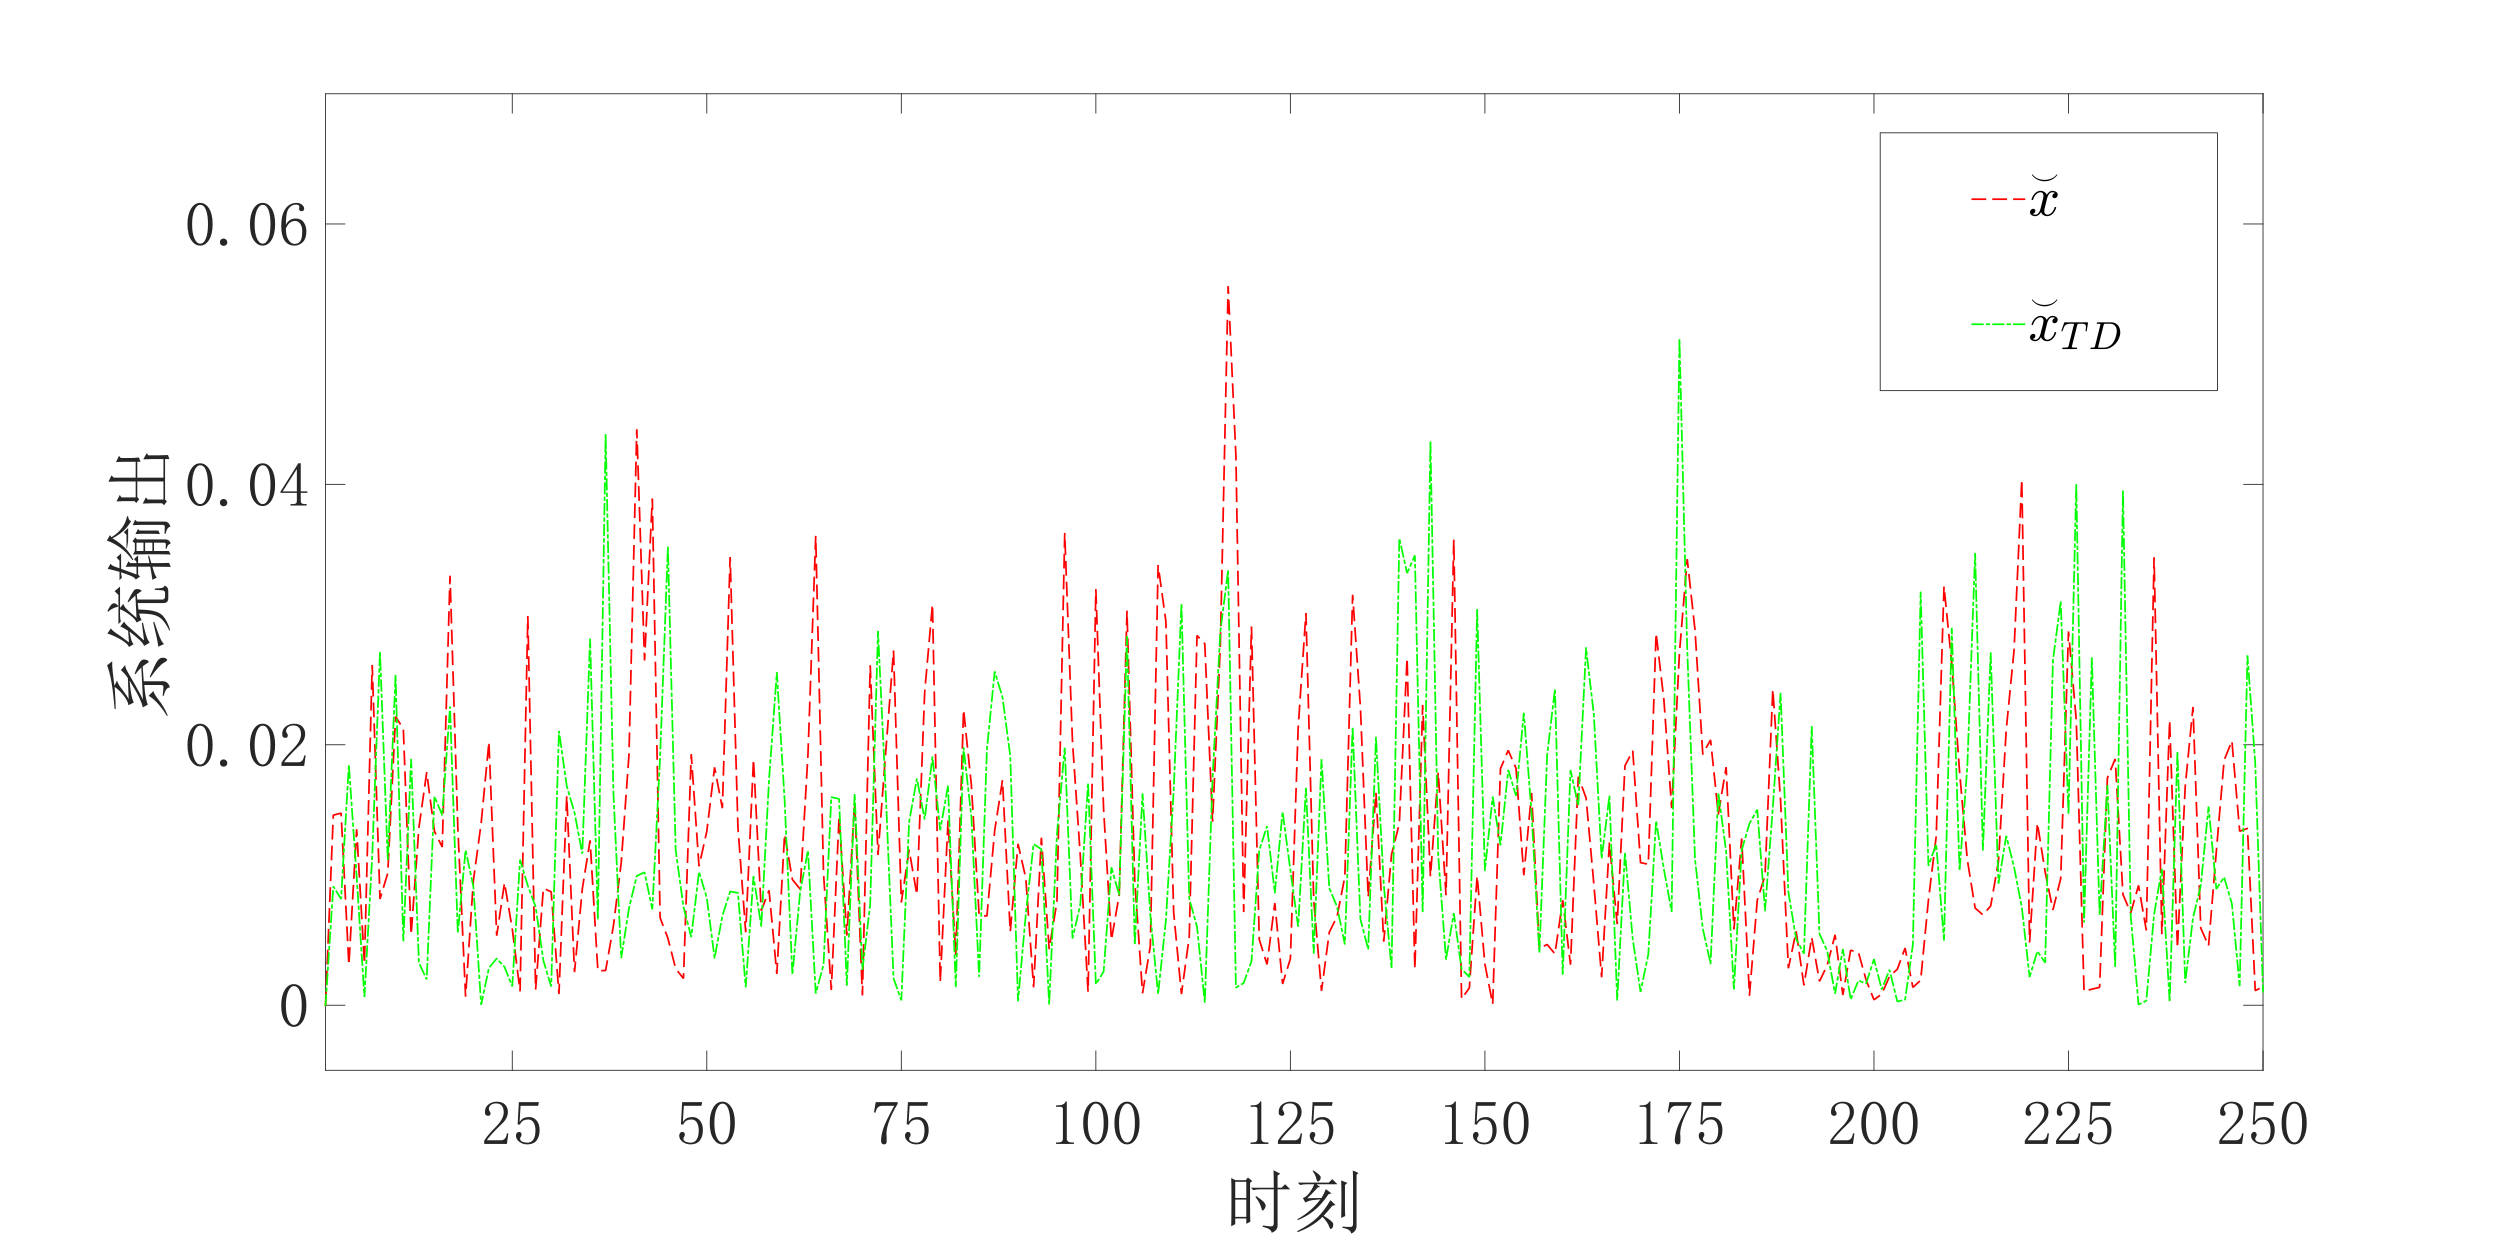 <?xml version="1.0"?>
<!DOCTYPE svg PUBLIC '-//W3C//DTD SVG 1.0//EN'
          'http://www.w3.org/TR/2001/REC-SVG-20010904/DTD/svg10.dtd'>
<svg xmlns:xlink="http://www.w3.org/1999/xlink" style="fill-opacity:1; color-rendering:auto; color-interpolation:auto; text-rendering:auto; stroke:black; stroke-linecap:square; stroke-miterlimit:10; shape-rendering:auto; stroke-opacity:1; fill:black; stroke-dasharray:none; font-weight:normal; stroke-width:1; font-family:'Dialog'; font-style:normal; stroke-linejoin:miter; font-size:12px; stroke-dashoffset:0; image-rendering:auto;" width="1920" height="954" xmlns="http://www.w3.org/2000/svg"
><rect width="100%" height="100%" fill="#333333" stroke="none"/><!--Generated by the Batik Graphics2D SVG Generator--><defs id="genericDefs"
  /><g
  ><defs id="defs1"
    ><clipPath clipPathUnits="userSpaceOnUse" id="clipPath1"
      ><path d="M0 0 L1920 0 L1920 954 L0 954 L0 0 Z"
      /></clipPath
    ></defs
    ><g style="fill:white; stroke:white;"
    ><rect x="0" y="0" width="1920" style="clip-path:url(#clipPath1); stroke:none;" height="954"
    /></g
    ><g style="fill:white; text-rendering:optimizeSpeed; color-rendering:optimizeSpeed; image-rendering:optimizeSpeed; shape-rendering:crispEdges; stroke:white; color-interpolation:sRGB;"
    ><rect x="0" width="1920" height="954" y="0" style="stroke:none;"
      /><path style="stroke:none;" d="M250 822 L1738 822 L1738 72 L250 72 Z"
    /></g
    ><g style="fill:rgb(38,38,38); text-rendering:geometricPrecision; image-rendering:optimizeQuality; color-rendering:optimizeQuality; stroke-linejoin:round; stroke:rgb(38,38,38); color-interpolation:linearRGB; stroke-width:0.667;"
    ><line y2="822" style="fill:none;" x1="250" x2="1738" y1="822"
      /><line y2="72" style="fill:none;" x1="250" x2="1738" y1="72"
      /><line y2="807.12" style="fill:none;" x1="393.422" x2="393.422" y1="822"
      /><line y2="807.12" style="fill:none;" x1="542.819" x2="542.819" y1="822"
      /><line y2="807.12" style="fill:none;" x1="692.217" x2="692.217" y1="822"
      /><line y2="807.12" style="fill:none;" x1="841.614" x2="841.614" y1="822"
      /><line y2="807.12" style="fill:none;" x1="991.012" x2="991.012" y1="822"
      /><line y2="807.12" style="fill:none;" x1="1140.41" x2="1140.41" y1="822"
      /><line y2="807.12" style="fill:none;" x1="1289.807" x2="1289.807" y1="822"
      /><line y2="807.12" style="fill:none;" x1="1439.205" x2="1439.205" y1="822"
      /><line y2="807.12" style="fill:none;" x1="1588.602" x2="1588.602" y1="822"
      /><line y2="807.12" style="fill:none;" x1="1738" x2="1738" y1="822"
      /><line y2="86.88" style="fill:none;" x1="393.422" x2="393.422" y1="72"
      /><line y2="86.88" style="fill:none;" x1="542.819" x2="542.819" y1="72"
      /><line y2="86.88" style="fill:none;" x1="692.217" x2="692.217" y1="72"
      /><line y2="86.88" style="fill:none;" x1="841.614" x2="841.614" y1="72"
      /><line y2="86.88" style="fill:none;" x1="991.012" x2="991.012" y1="72"
      /><line y2="86.88" style="fill:none;" x1="1140.41" x2="1140.41" y1="72"
      /><line y2="86.88" style="fill:none;" x1="1289.807" x2="1289.807" y1="72"
      /><line y2="86.88" style="fill:none;" x1="1439.205" x2="1439.205" y1="72"
      /><line y2="86.88" style="fill:none;" x1="1588.602" x2="1588.602" y1="72"
      /><line y2="86.88" style="fill:none;" x1="1738" x2="1738" y1="72"
    /></g
    ><g transform="translate(393.422,834.267)" style="font-size:48px; fill:rgb(38,38,38); text-rendering:geometricPrecision; image-rendering:optimizeQuality; color-rendering:optimizeQuality; font-family:'宋体'; stroke:rgb(38,38,38); color-interpolation:linearRGB;"
    ><path style="stroke:none;" d="M-6.562 20.062 Q-6.562 16.688 -8.062 14.906 Q-9.562 13.125 -12.562 13.125 Q-14.812 13.125 -16.406 14.344 Q-18 15.562 -18 17.438 Q-18 18.562 -17.25 19.312 Q-16.688 20.062 -16.688 20.812 Q-16.688 21.75 -17.156 22.219 Q-17.625 22.688 -18.562 22.688 Q-19.688 22.688 -20.344 22.031 Q-21 21.375 -21 19.875 Q-21 15.938 -18.188 13.875 Q-15.375 11.812 -12.188 11.812 Q-7.688 11.812 -5.531 14.062 Q-3.375 16.312 -3.375 19.688 Q-3.375 21.938 -4.406 24.188 Q-5.438 26.438 -7.688 28.5 Q-13.125 33.75 -16.031 37.031 Q-18.938 40.312 -19.5 41.438 L-8.438 41.438 Q-6.75 41.438 -5.625 40.125 Q-4.5 38.812 -4.125 36.188 L-3 36.188 L-4.125 44.25 L-21.562 44.25 L-21.562 41.812 Q-20.625 40.125 -18.469 37.5 Q-16.312 34.875 -12.75 31.312 Q-9.562 28.125 -8.062 25.312 Q-6.562 22.5 -6.562 20.062 ZM12.938 23.625 Q16.5 23.625 18.75 26.344 Q21 29.062 21 33.562 Q21 38.625 18.656 41.625 Q16.312 44.625 11.438 44.625 Q8.062 44.625 5.438 42.656 Q2.812 40.688 2.812 37.875 Q2.812 36.75 3.469 35.906 Q4.125 35.062 5.25 35.062 Q6.375 35.062 6.75 35.812 Q7.125 36.562 7.125 37.125 Q7.125 38.25 6.562 38.812 Q6 39.562 6 40.312 Q6 41.812 7.781 42.562 Q9.562 43.312 11.625 43.312 Q14.625 43.312 16.219 40.875 Q17.812 38.438 17.812 33.938 Q17.812 30.188 16.406 27.844 Q15 25.5 12.188 25.5 Q10.125 25.5 8.625 26.25 Q7.125 27 5.812 29.438 L4.125 29.25 L5.062 12.188 L20.438 12.188 L19.875 15 L6.375 15 L5.625 27.375 Q7.5 24.75 9.281 24.188 Q11.062 23.625 12.938 23.625 Z"
    /></g
    ><g transform="translate(542.819,834.267)" style="font-size:48px; fill:rgb(38,38,38); text-rendering:geometricPrecision; image-rendering:optimizeQuality; color-rendering:optimizeQuality; font-family:'宋体'; stroke:rgb(38,38,38); color-interpolation:linearRGB;"
    ><path style="stroke:none;" d="M-11.062 23.625 Q-7.5 23.625 -5.25 26.344 Q-3 29.062 -3 33.562 Q-3 38.625 -5.344 41.625 Q-7.688 44.625 -12.562 44.625 Q-15.938 44.625 -18.562 42.656 Q-21.188 40.688 -21.188 37.875 Q-21.188 36.75 -20.531 35.906 Q-19.875 35.062 -18.75 35.062 Q-17.625 35.062 -17.25 35.812 Q-16.875 36.562 -16.875 37.125 Q-16.875 38.25 -17.438 38.812 Q-18 39.562 -18 40.312 Q-18 41.812 -16.219 42.562 Q-14.438 43.312 -12.375 43.312 Q-9.375 43.312 -7.781 40.875 Q-6.188 38.438 -6.188 33.938 Q-6.188 30.188 -7.594 27.844 Q-9 25.5 -11.812 25.5 Q-13.875 25.5 -15.375 26.25 Q-16.875 27 -18.188 29.438 L-19.875 29.25 L-18.938 12.188 L-3.562 12.188 L-4.125 15 L-17.625 15 L-18.375 27.375 Q-16.5 24.75 -14.719 24.188 Q-12.938 23.625 -11.062 23.625 ZM12 13.312 Q9.375 13.312 7.594 17.344 Q5.812 21.375 5.812 28.125 Q5.812 35.25 7.594 39.188 Q9.375 43.125 12 43.125 Q14.812 43.125 16.406 39.188 Q18 35.25 18 28.125 Q18 21.375 16.5 17.344 Q15 13.312 12 13.312 ZM12 44.625 Q7.875 44.625 5.062 40.312 Q2.25 36 2.25 28.125 Q2.25 20.812 4.969 16.312 Q7.688 11.812 12 11.812 Q16.125 11.812 18.844 16.125 Q21.562 20.438 21.562 28.125 Q21.562 35.812 18.844 40.219 Q16.125 44.625 12 44.625 Z"
    /></g
    ><g transform="translate(692.217,834.267)" style="font-size:48px; fill:rgb(38,38,38); text-rendering:geometricPrecision; image-rendering:optimizeQuality; color-rendering:optimizeQuality; font-family:'宋体'; stroke:rgb(38,38,38); color-interpolation:linearRGB;"
    ><path style="stroke:none;" d="M-2.812 13.5 Q-6.75 19.875 -9.094 25.969 Q-11.438 32.062 -11.438 36.562 Q-11.438 37.312 -11.25 38.625 Q-11.25 40.125 -11.25 42 Q-11.25 43.5 -11.719 44.062 Q-12.188 44.625 -13.312 44.625 Q-14.25 44.625 -14.906 43.969 Q-15.562 43.312 -15.562 41.625 Q-15.562 38.062 -13.969 32.812 Q-12.375 27.562 -5.438 15 L-14.812 15 Q-16.875 15 -18.094 16.312 Q-19.312 17.625 -19.875 20.25 L-21 20.062 L-19.688 12.188 L-2.812 12.188 L-2.812 13.5 ZM12.938 23.625 Q16.5 23.625 18.75 26.344 Q21 29.062 21 33.562 Q21 38.625 18.656 41.625 Q16.312 44.625 11.438 44.625 Q8.062 44.625 5.438 42.656 Q2.812 40.688 2.812 37.875 Q2.812 36.75 3.469 35.906 Q4.125 35.062 5.25 35.062 Q6.375 35.062 6.75 35.812 Q7.125 36.562 7.125 37.125 Q7.125 38.25 6.562 38.812 Q6 39.562 6 40.312 Q6 41.812 7.781 42.562 Q9.562 43.312 11.625 43.312 Q14.625 43.312 16.219 40.875 Q17.812 38.438 17.812 33.938 Q17.812 30.188 16.406 27.844 Q15 25.5 12.188 25.5 Q10.125 25.5 8.625 26.25 Q7.125 27 5.812 29.438 L4.125 29.25 L5.062 12.188 L20.438 12.188 L19.875 15 L6.375 15 L5.625 27.375 Q7.5 24.75 9.281 24.188 Q11.062 23.625 12.938 23.625 Z"
    /></g
    ><g transform="translate(841.614,834.267)" style="font-size:48px; fill:rgb(38,38,38); text-rendering:geometricPrecision; image-rendering:optimizeQuality; color-rendering:optimizeQuality; font-family:'宋体'; stroke:rgb(38,38,38); color-interpolation:linearRGB;"
    ><path style="stroke:none;" d="M-22.312 11.625 L-22.312 40.125 Q-22.312 41.625 -21.375 42.375 Q-20.438 43.125 -18.75 43.125 L-16.875 43.125 L-16.875 44.25 L-30.562 44.25 L-30.562 43.125 L-28.875 43.125 Q-27 43.125 -26.156 42.375 Q-25.312 41.625 -25.312 40.125 L-25.312 17.438 Q-25.312 16.688 -25.781 16.219 Q-26.25 15.75 -27.188 15.75 L-30.562 15.75 L-30.562 14.625 L-28.875 14.625 Q-26.625 14.625 -25.219 13.875 Q-23.812 13.125 -23.062 11.625 L-22.312 11.625 ZM0 13.312 Q-2.625 13.312 -4.406 17.344 Q-6.188 21.375 -6.188 28.125 Q-6.188 35.25 -4.406 39.188 Q-2.625 43.125 0 43.125 Q2.812 43.125 4.406 39.188 Q6 35.25 6 28.125 Q6 21.375 4.5 17.344 Q3 13.312 0 13.312 ZM0 44.625 Q-4.125 44.625 -6.938 40.312 Q-9.75 36 -9.75 28.125 Q-9.75 20.812 -7.031 16.312 Q-4.312 11.812 0 11.812 Q4.125 11.812 6.844 16.125 Q9.562 20.438 9.562 28.125 Q9.562 35.812 6.844 40.219 Q4.125 44.625 0 44.625 ZM24 13.312 Q21.375 13.312 19.594 17.344 Q17.812 21.375 17.812 28.125 Q17.812 35.25 19.594 39.188 Q21.375 43.125 24 43.125 Q26.812 43.125 28.406 39.188 Q30 35.25 30 28.125 Q30 21.375 28.5 17.344 Q27 13.312 24 13.312 ZM24 44.625 Q19.875 44.625 17.062 40.312 Q14.25 36 14.25 28.125 Q14.25 20.812 16.969 16.312 Q19.688 11.812 24 11.812 Q28.125 11.812 30.844 16.125 Q33.562 20.438 33.562 28.125 Q33.562 35.812 30.844 40.219 Q28.125 44.625 24 44.625 Z"
    /></g
    ><g transform="translate(991.012,834.267)" style="font-size:48px; fill:rgb(38,38,38); text-rendering:geometricPrecision; image-rendering:optimizeQuality; color-rendering:optimizeQuality; font-family:'宋体'; stroke:rgb(38,38,38); color-interpolation:linearRGB;"
    ><path style="stroke:none;" d="M-22.312 11.625 L-22.312 40.125 Q-22.312 41.625 -21.375 42.375 Q-20.438 43.125 -18.75 43.125 L-16.875 43.125 L-16.875 44.25 L-30.562 44.25 L-30.562 43.125 L-28.875 43.125 Q-27 43.125 -26.156 42.375 Q-25.312 41.625 -25.312 40.125 L-25.312 17.438 Q-25.312 16.688 -25.781 16.219 Q-26.25 15.75 -27.188 15.75 L-30.562 15.75 L-30.562 14.625 L-28.875 14.625 Q-26.625 14.625 -25.219 13.875 Q-23.812 13.125 -23.062 11.625 L-22.312 11.625 ZM5.438 20.062 Q5.438 16.688 3.938 14.906 Q2.438 13.125 -0.562 13.125 Q-2.812 13.125 -4.406 14.344 Q-6 15.562 -6 17.438 Q-6 18.562 -5.25 19.312 Q-4.688 20.062 -4.688 20.812 Q-4.688 21.75 -5.156 22.219 Q-5.625 22.688 -6.562 22.688 Q-7.688 22.688 -8.344 22.031 Q-9 21.375 -9 19.875 Q-9 15.938 -6.188 13.875 Q-3.375 11.812 -0.188 11.812 Q4.312 11.812 6.469 14.062 Q8.625 16.312 8.625 19.688 Q8.625 21.938 7.594 24.188 Q6.562 26.438 4.312 28.5 Q-1.125 33.75 -4.031 37.031 Q-6.938 40.312 -7.5 41.438 L3.562 41.438 Q5.25 41.438 6.375 40.125 Q7.5 38.812 7.875 36.188 L9 36.188 L7.875 44.25 L-9.562 44.25 L-9.562 41.812 Q-8.625 40.125 -6.469 37.5 Q-4.312 34.875 -0.75 31.312 Q2.438 28.125 3.938 25.312 Q5.438 22.5 5.438 20.062 ZM24.938 23.625 Q28.5 23.625 30.75 26.344 Q33 29.062 33 33.562 Q33 38.625 30.656 41.625 Q28.312 44.625 23.438 44.625 Q20.062 44.625 17.438 42.656 Q14.812 40.688 14.812 37.875 Q14.812 36.75 15.469 35.906 Q16.125 35.062 17.25 35.062 Q18.375 35.062 18.75 35.812 Q19.125 36.562 19.125 37.125 Q19.125 38.25 18.562 38.812 Q18 39.562 18 40.312 Q18 41.812 19.781 42.562 Q21.562 43.312 23.625 43.312 Q26.625 43.312 28.219 40.875 Q29.812 38.438 29.812 33.938 Q29.812 30.188 28.406 27.844 Q27 25.5 24.188 25.5 Q22.125 25.5 20.625 26.25 Q19.125 27 17.812 29.438 L16.125 29.25 L17.062 12.188 L32.438 12.188 L31.875 15 L18.375 15 L17.625 27.375 Q19.5 24.75 21.281 24.188 Q23.062 23.625 24.938 23.625 Z"
    /></g
    ><g transform="translate(1140.41,834.267)" style="font-size:48px; fill:rgb(38,38,38); text-rendering:geometricPrecision; image-rendering:optimizeQuality; color-rendering:optimizeQuality; font-family:'宋体'; stroke:rgb(38,38,38); color-interpolation:linearRGB;"
    ><path style="stroke:none;" d="M-22.312 11.625 L-22.312 40.125 Q-22.312 41.625 -21.375 42.375 Q-20.438 43.125 -18.75 43.125 L-16.875 43.125 L-16.875 44.25 L-30.562 44.25 L-30.562 43.125 L-28.875 43.125 Q-27 43.125 -26.156 42.375 Q-25.312 41.625 -25.312 40.125 L-25.312 17.438 Q-25.312 16.688 -25.781 16.219 Q-26.25 15.75 -27.188 15.75 L-30.562 15.75 L-30.562 14.625 L-28.875 14.625 Q-26.625 14.625 -25.219 13.875 Q-23.812 13.125 -23.062 11.625 L-22.312 11.625 ZM0.938 23.625 Q4.5 23.625 6.75 26.344 Q9 29.062 9 33.562 Q9 38.625 6.656 41.625 Q4.312 44.625 -0.562 44.625 Q-3.938 44.625 -6.562 42.656 Q-9.188 40.688 -9.188 37.875 Q-9.188 36.75 -8.531 35.906 Q-7.875 35.062 -6.75 35.062 Q-5.625 35.062 -5.25 35.812 Q-4.875 36.562 -4.875 37.125 Q-4.875 38.25 -5.438 38.812 Q-6 39.562 -6 40.312 Q-6 41.812 -4.219 42.562 Q-2.438 43.312 -0.375 43.312 Q2.625 43.312 4.219 40.875 Q5.812 38.438 5.812 33.938 Q5.812 30.188 4.406 27.844 Q3 25.5 0.188 25.5 Q-1.875 25.5 -3.375 26.25 Q-4.875 27 -6.188 29.438 L-7.875 29.25 L-6.938 12.188 L8.438 12.188 L7.875 15 L-5.625 15 L-6.375 27.375 Q-4.5 24.75 -2.719 24.188 Q-0.938 23.625 0.938 23.625 ZM24 13.312 Q21.375 13.312 19.594 17.344 Q17.812 21.375 17.812 28.125 Q17.812 35.25 19.594 39.188 Q21.375 43.125 24 43.125 Q26.812 43.125 28.406 39.188 Q30 35.25 30 28.125 Q30 21.375 28.5 17.344 Q27 13.312 24 13.312 ZM24 44.625 Q19.875 44.625 17.062 40.312 Q14.25 36 14.25 28.125 Q14.25 20.812 16.969 16.312 Q19.688 11.812 24 11.812 Q28.125 11.812 30.844 16.125 Q33.562 20.438 33.562 28.125 Q33.562 35.812 30.844 40.219 Q28.125 44.625 24 44.625 Z"
    /></g
    ><g transform="translate(1289.807,834.267)" style="font-size:48px; fill:rgb(38,38,38); text-rendering:geometricPrecision; image-rendering:optimizeQuality; color-rendering:optimizeQuality; font-family:'宋体'; stroke:rgb(38,38,38); color-interpolation:linearRGB;"
    ><path style="stroke:none;" d="M-22.312 11.625 L-22.312 40.125 Q-22.312 41.625 -21.375 42.375 Q-20.438 43.125 -18.75 43.125 L-16.875 43.125 L-16.875 44.25 L-30.562 44.25 L-30.562 43.125 L-28.875 43.125 Q-27 43.125 -26.156 42.375 Q-25.312 41.625 -25.312 40.125 L-25.312 17.438 Q-25.312 16.688 -25.781 16.219 Q-26.25 15.75 -27.188 15.75 L-30.562 15.75 L-30.562 14.625 L-28.875 14.625 Q-26.625 14.625 -25.219 13.875 Q-23.812 13.125 -23.062 11.625 L-22.312 11.625 ZM9.188 13.5 Q5.25 19.875 2.906 25.969 Q0.562 32.062 0.562 36.562 Q0.562 37.312 0.75 38.625 Q0.75 40.125 0.75 42 Q0.75 43.5 0.281 44.062 Q-0.188 44.625 -1.312 44.625 Q-2.25 44.625 -2.906 43.969 Q-3.562 43.312 -3.562 41.625 Q-3.562 38.062 -1.969 32.812 Q-0.375 27.562 6.562 15 L-2.812 15 Q-4.875 15 -6.094 16.312 Q-7.312 17.625 -7.875 20.25 L-9 20.062 L-7.688 12.188 L9.188 12.188 L9.188 13.5 ZM24.938 23.625 Q28.5 23.625 30.75 26.344 Q33 29.062 33 33.562 Q33 38.625 30.656 41.625 Q28.312 44.625 23.438 44.625 Q20.062 44.625 17.438 42.656 Q14.812 40.688 14.812 37.875 Q14.812 36.75 15.469 35.906 Q16.125 35.062 17.25 35.062 Q18.375 35.062 18.75 35.812 Q19.125 36.562 19.125 37.125 Q19.125 38.25 18.562 38.812 Q18 39.562 18 40.312 Q18 41.812 19.781 42.562 Q21.562 43.312 23.625 43.312 Q26.625 43.312 28.219 40.875 Q29.812 38.438 29.812 33.938 Q29.812 30.188 28.406 27.844 Q27 25.5 24.188 25.5 Q22.125 25.5 20.625 26.25 Q19.125 27 17.812 29.438 L16.125 29.25 L17.062 12.188 L32.438 12.188 L31.875 15 L18.375 15 L17.625 27.375 Q19.5 24.75 21.281 24.188 Q23.062 23.625 24.938 23.625 Z"
    /></g
    ><g transform="translate(1439.205,834.267)" style="font-size:48px; fill:rgb(38,38,38); text-rendering:geometricPrecision; image-rendering:optimizeQuality; color-rendering:optimizeQuality; font-family:'宋体'; stroke:rgb(38,38,38); color-interpolation:linearRGB;"
    ><path style="stroke:none;" d="M-18.562 20.062 Q-18.562 16.688 -20.062 14.906 Q-21.562 13.125 -24.562 13.125 Q-26.812 13.125 -28.406 14.344 Q-30 15.562 -30 17.438 Q-30 18.562 -29.25 19.312 Q-28.688 20.062 -28.688 20.812 Q-28.688 21.75 -29.156 22.219 Q-29.625 22.688 -30.562 22.688 Q-31.688 22.688 -32.344 22.031 Q-33 21.375 -33 19.875 Q-33 15.938 -30.188 13.875 Q-27.375 11.812 -24.188 11.812 Q-19.688 11.812 -17.531 14.062 Q-15.375 16.312 -15.375 19.688 Q-15.375 21.938 -16.406 24.188 Q-17.438 26.438 -19.688 28.5 Q-25.125 33.75 -28.031 37.031 Q-30.938 40.312 -31.5 41.438 L-20.438 41.438 Q-18.75 41.438 -17.625 40.125 Q-16.5 38.812 -16.125 36.188 L-15 36.188 L-16.125 44.25 L-33.562 44.25 L-33.562 41.812 Q-32.625 40.125 -30.469 37.5 Q-28.312 34.875 -24.75 31.312 Q-21.562 28.125 -20.062 25.312 Q-18.562 22.5 -18.562 20.062 ZM0 13.312 Q-2.625 13.312 -4.406 17.344 Q-6.188 21.375 -6.188 28.125 Q-6.188 35.25 -4.406 39.188 Q-2.625 43.125 0 43.125 Q2.812 43.125 4.406 39.188 Q6 35.25 6 28.125 Q6 21.375 4.5 17.344 Q3 13.312 0 13.312 ZM0 44.625 Q-4.125 44.625 -6.938 40.312 Q-9.75 36 -9.75 28.125 Q-9.75 20.812 -7.031 16.312 Q-4.312 11.812 0 11.812 Q4.125 11.812 6.844 16.125 Q9.562 20.438 9.562 28.125 Q9.562 35.812 6.844 40.219 Q4.125 44.625 0 44.625 ZM24 13.312 Q21.375 13.312 19.594 17.344 Q17.812 21.375 17.812 28.125 Q17.812 35.25 19.594 39.188 Q21.375 43.125 24 43.125 Q26.812 43.125 28.406 39.188 Q30 35.25 30 28.125 Q30 21.375 28.5 17.344 Q27 13.312 24 13.312 ZM24 44.625 Q19.875 44.625 17.062 40.312 Q14.25 36 14.25 28.125 Q14.25 20.812 16.969 16.312 Q19.688 11.812 24 11.812 Q28.125 11.812 30.844 16.125 Q33.562 20.438 33.562 28.125 Q33.562 35.812 30.844 40.219 Q28.125 44.625 24 44.625 Z"
    /></g
    ><g transform="translate(1588.602,834.267)" style="font-size:48px; fill:rgb(38,38,38); text-rendering:geometricPrecision; image-rendering:optimizeQuality; color-rendering:optimizeQuality; font-family:'宋体'; stroke:rgb(38,38,38); color-interpolation:linearRGB;"
    ><path style="stroke:none;" d="M-18.562 20.062 Q-18.562 16.688 -20.062 14.906 Q-21.562 13.125 -24.562 13.125 Q-26.812 13.125 -28.406 14.344 Q-30 15.562 -30 17.438 Q-30 18.562 -29.25 19.312 Q-28.688 20.062 -28.688 20.812 Q-28.688 21.75 -29.156 22.219 Q-29.625 22.688 -30.562 22.688 Q-31.688 22.688 -32.344 22.031 Q-33 21.375 -33 19.875 Q-33 15.938 -30.188 13.875 Q-27.375 11.812 -24.188 11.812 Q-19.688 11.812 -17.531 14.062 Q-15.375 16.312 -15.375 19.688 Q-15.375 21.938 -16.406 24.188 Q-17.438 26.438 -19.688 28.5 Q-25.125 33.75 -28.031 37.031 Q-30.938 40.312 -31.5 41.438 L-20.438 41.438 Q-18.75 41.438 -17.625 40.125 Q-16.5 38.812 -16.125 36.188 L-15 36.188 L-16.125 44.25 L-33.562 44.25 L-33.562 41.812 Q-32.625 40.125 -30.469 37.5 Q-28.312 34.875 -24.75 31.312 Q-21.562 28.125 -20.062 25.312 Q-18.562 22.5 -18.562 20.062 ZM5.438 20.062 Q5.438 16.688 3.938 14.906 Q2.438 13.125 -0.562 13.125 Q-2.812 13.125 -4.406 14.344 Q-6 15.562 -6 17.438 Q-6 18.562 -5.25 19.312 Q-4.688 20.062 -4.688 20.812 Q-4.688 21.75 -5.156 22.219 Q-5.625 22.688 -6.562 22.688 Q-7.688 22.688 -8.344 22.031 Q-9 21.375 -9 19.875 Q-9 15.938 -6.188 13.875 Q-3.375 11.812 -0.188 11.812 Q4.312 11.812 6.469 14.062 Q8.625 16.312 8.625 19.688 Q8.625 21.938 7.594 24.188 Q6.562 26.438 4.312 28.5 Q-1.125 33.75 -4.031 37.031 Q-6.938 40.312 -7.5 41.438 L3.562 41.438 Q5.25 41.438 6.375 40.125 Q7.5 38.812 7.875 36.188 L9 36.188 L7.875 44.25 L-9.562 44.25 L-9.562 41.812 Q-8.625 40.125 -6.469 37.5 Q-4.312 34.875 -0.75 31.312 Q2.438 28.125 3.938 25.312 Q5.438 22.5 5.438 20.062 ZM24.938 23.625 Q28.5 23.625 30.75 26.344 Q33 29.062 33 33.562 Q33 38.625 30.656 41.625 Q28.312 44.625 23.438 44.625 Q20.062 44.625 17.438 42.656 Q14.812 40.688 14.812 37.875 Q14.812 36.75 15.469 35.906 Q16.125 35.062 17.25 35.062 Q18.375 35.062 18.75 35.812 Q19.125 36.562 19.125 37.125 Q19.125 38.25 18.562 38.812 Q18 39.562 18 40.312 Q18 41.812 19.781 42.562 Q21.562 43.312 23.625 43.312 Q26.625 43.312 28.219 40.875 Q29.812 38.438 29.812 33.938 Q29.812 30.188 28.406 27.844 Q27 25.5 24.188 25.5 Q22.125 25.5 20.625 26.25 Q19.125 27 17.812 29.438 L16.125 29.25 L17.062 12.188 L32.438 12.188 L31.875 15 L18.375 15 L17.625 27.375 Q19.5 24.75 21.281 24.188 Q23.062 23.625 24.938 23.625 Z"
    /></g
    ><g transform="translate(1738,834.267)" style="font-size:48px; fill:rgb(38,38,38); text-rendering:geometricPrecision; image-rendering:optimizeQuality; color-rendering:optimizeQuality; font-family:'宋体'; stroke:rgb(38,38,38); color-interpolation:linearRGB;"
    ><path style="stroke:none;" d="M-18.562 20.062 Q-18.562 16.688 -20.062 14.906 Q-21.562 13.125 -24.562 13.125 Q-26.812 13.125 -28.406 14.344 Q-30 15.562 -30 17.438 Q-30 18.562 -29.25 19.312 Q-28.688 20.062 -28.688 20.812 Q-28.688 21.75 -29.156 22.219 Q-29.625 22.688 -30.562 22.688 Q-31.688 22.688 -32.344 22.031 Q-33 21.375 -33 19.875 Q-33 15.938 -30.188 13.875 Q-27.375 11.812 -24.188 11.812 Q-19.688 11.812 -17.531 14.062 Q-15.375 16.312 -15.375 19.688 Q-15.375 21.938 -16.406 24.188 Q-17.438 26.438 -19.688 28.5 Q-25.125 33.75 -28.031 37.031 Q-30.938 40.312 -31.5 41.438 L-20.438 41.438 Q-18.75 41.438 -17.625 40.125 Q-16.5 38.812 -16.125 36.188 L-15 36.188 L-16.125 44.25 L-33.562 44.25 L-33.562 41.812 Q-32.625 40.125 -30.469 37.5 Q-28.312 34.875 -24.75 31.312 Q-21.562 28.125 -20.062 25.312 Q-18.562 22.5 -18.562 20.062 ZM0.938 23.625 Q4.5 23.625 6.75 26.344 Q9 29.062 9 33.562 Q9 38.625 6.656 41.625 Q4.312 44.625 -0.562 44.625 Q-3.938 44.625 -6.562 42.656 Q-9.188 40.688 -9.188 37.875 Q-9.188 36.75 -8.531 35.906 Q-7.875 35.062 -6.75 35.062 Q-5.625 35.062 -5.25 35.812 Q-4.875 36.562 -4.875 37.125 Q-4.875 38.25 -5.438 38.812 Q-6 39.562 -6 40.312 Q-6 41.812 -4.219 42.562 Q-2.438 43.312 -0.375 43.312 Q2.625 43.312 4.219 40.875 Q5.812 38.438 5.812 33.938 Q5.812 30.188 4.406 27.844 Q3 25.5 0.188 25.5 Q-1.875 25.5 -3.375 26.25 Q-4.875 27 -6.188 29.438 L-7.875 29.25 L-6.938 12.188 L8.438 12.188 L7.875 15 L-5.625 15 L-6.375 27.375 Q-4.5 24.75 -2.719 24.188 Q-0.938 23.625 0.938 23.625 ZM24 13.312 Q21.375 13.312 19.594 17.344 Q17.812 21.375 17.812 28.125 Q17.812 35.25 19.594 39.188 Q21.375 43.125 24 43.125 Q26.812 43.125 28.406 39.188 Q30 35.25 30 28.125 Q30 21.375 28.5 17.344 Q27 13.312 24 13.312 ZM24 44.625 Q19.875 44.625 17.062 40.312 Q14.25 36 14.25 28.125 Q14.25 20.812 16.969 16.312 Q19.688 11.812 24 11.812 Q28.125 11.812 30.844 16.125 Q33.562 20.438 33.562 28.125 Q33.562 35.812 30.844 40.219 Q28.125 44.625 24 44.625 Z"
    /></g
    ><g transform="translate(994.001,892)" style="font-size:52.8px; fill:rgb(38,38,38); text-rendering:geometricPrecision; image-rendering:optimizeQuality; color-rendering:optimizeQuality; font-family:'宋体'; stroke:rgb(38,38,38); color-interpolation:linearRGB;"
    ><path style="stroke:none;" d="M-15.734 20.188 Q-15.734 12.109 -15.938 6.734 L-10.766 9.422 L-12.828 10.875 L-12.828 20.188 L-9.734 20.188 L-7.031 17.5 L-3.109 21.422 L-12.828 21.422 L-12.828 49.172 Q-12.828 53.109 -17.391 54.766 Q-17.594 51.656 -24.219 50.203 L-24.219 49.172 Q-18.625 50 -17.18 49.789 Q-15.734 49.578 -15.734 47.312 L-15.734 21.422 L-26.5 21.422 Q-29.188 21.422 -31.469 22.047 L-33.328 20.188 L-15.734 20.188 ZM-29.188 26.609 Q-23.812 30.328 -22.875 31.781 Q-21.938 33.234 -21.938 34.062 Q-21.938 35.094 -22.875 36.438 Q-23.812 37.781 -24.219 37.781 Q-24.844 37.781 -25.469 35.297 Q-26.5 31.578 -29.812 27.219 L-29.188 26.609 ZM-45.344 15.625 L-45.344 28.047 L-36.844 28.047 L-36.844 15.625 L-45.344 15.625 ZM-45.344 29.297 L-45.344 42.547 L-36.844 42.547 L-36.844 29.297 L-45.344 29.297 ZM-33.953 33.438 Q-33.953 43.375 -33.75 46.266 L-36.844 47.922 L-36.844 43.781 L-45.344 43.781 L-45.344 48.141 L-48.438 49.797 Q-48.234 43.172 -48.234 29.922 Q-48.234 16.672 -48.438 12.734 L-45.125 14.391 L-37.266 14.391 L-35.609 12.312 L-32.297 15.016 L-33.953 16.453 L-33.953 33.438 ZM18.016 19.984 Q12.422 26.188 9.938 28.266 L20.922 28.047 Q23.188 24.125 24.234 21.219 L28.578 24.531 L26.297 25.156 Q20.703 33.438 14.906 37.992 Q9.109 42.547 2.703 45.031 L2.281 44.406 Q7.25 41.719 11.906 37.781 Q16.562 33.844 20.094 29.094 Q16.984 29.297 13.984 29.711 Q10.984 30.125 8.5 31.578 L6.625 28.047 Q9.109 27.438 11.594 24.125 Q14.078 20.812 15.328 17.5 L9.531 17.5 Q6.844 17.5 4.562 18.109 L2.703 16.25 L26.5 16.25 L29.203 13.562 L33.125 17.5 L16.984 17.5 L19.875 19.562 L18.016 19.984 ZM29.203 34.062 Q25.672 38.406 22.578 41.719 Q29.812 46.062 29.922 48.031 Q30.031 50 29.305 50.93 Q28.578 51.859 28.156 51.859 Q27.328 51.859 26.719 49.797 Q25.672 46.891 21.75 42.547 Q14.297 50 2.484 54.344 L2.281 53.516 Q12.422 48.344 18.016 42.75 Q23.609 37.156 27.75 29.703 L31.688 33.438 L29.203 34.062 ZM14.078 7.344 L14.703 6.938 Q20.297 10.453 20.297 12.109 Q20.297 13.766 19.469 14.594 Q18.641 15.422 18.219 15.422 Q17.391 15.422 16.984 13.359 Q16.359 10.453 14.078 7.344 ZM38.922 18.109 L38.922 36.125 Q38.922 39.234 39.141 41.922 L36.031 43.375 Q36.234 36.953 36.234 28.883 Q36.234 20.812 36.031 14.594 L40.797 16.453 L38.922 18.109 ZM45.141 15.016 Q45.141 10.25 44.938 6.938 L49.281 8.797 L47.828 10.25 L47.828 48.75 Q48.031 53.734 43.688 55.391 Q43.281 51.859 37.062 51.031 L37.062 50 Q41.406 50.422 43.375 50.312 Q45.344 50.203 45.141 47.312 L45.141 15.016 Z"
    /></g
    ><g style="fill:rgb(38,38,38); text-rendering:geometricPrecision; image-rendering:optimizeQuality; color-rendering:optimizeQuality; stroke-linejoin:round; stroke:rgb(38,38,38); color-interpolation:linearRGB; stroke-width:0.667;"
    ><line y2="72" style="fill:none;" x1="250" x2="250" y1="822"
      /><line y2="72" style="fill:none;" x1="1738" x2="1738" y1="822"
      /><line y2="772" style="fill:none;" x1="250" x2="264.88" y1="772"
      /><line y2="572" style="fill:none;" x1="250" x2="264.88" y1="572"
      /><line y2="372" style="fill:none;" x1="250" x2="264.88" y1="372"
      /><line y2="172" style="fill:none;" x1="250" x2="264.88" y1="172"
      /><line y2="772" style="fill:none;" x1="1738" x2="1723.12" y1="772"
      /><line y2="572" style="fill:none;" x1="1738" x2="1723.12" y1="572"
      /><line y2="372" style="fill:none;" x1="1738" x2="1723.12" y1="372"
      /><line y2="172" style="fill:none;" x1="1738" x2="1723.12" y1="172"
    /></g
    ><g transform="translate(237.733,772)" style="font-size:48px; fill:rgb(38,38,38); text-rendering:geometricPrecision; image-rendering:optimizeQuality; color-rendering:optimizeQuality; font-family:'宋体'; stroke:rgb(38,38,38); color-interpolation:linearRGB;"
    ><path style="stroke:none;" d="M-12 -14.688 Q-14.625 -14.688 -16.406 -10.656 Q-18.188 -6.625 -18.188 0.125 Q-18.188 7.25 -16.406 11.188 Q-14.625 15.125 -12 15.125 Q-9.188 15.125 -7.594 11.188 Q-6 7.25 -6 0.125 Q-6 -6.625 -7.5 -10.656 Q-9 -14.688 -12 -14.688 ZM-12 16.625 Q-16.125 16.625 -18.938 12.312 Q-21.75 8 -21.75 0.125 Q-21.75 -7.188 -19.031 -11.688 Q-16.312 -16.188 -12 -16.188 Q-7.875 -16.188 -5.156 -11.875 Q-2.438 -7.562 -2.438 0.125 Q-2.438 7.812 -5.156 12.219 Q-7.875 16.625 -12 16.625 Z"
    /></g
    ><g transform="translate(237.733,572)" style="font-size:48px; fill:rgb(38,38,38); text-rendering:geometricPrecision; image-rendering:optimizeQuality; color-rendering:optimizeQuality; font-family:'宋体'; stroke:rgb(38,38,38); color-interpolation:linearRGB;"
    ><path style="stroke:none;" d="M-84 -14.688 Q-86.625 -14.688 -88.406 -10.656 Q-90.188 -6.625 -90.188 0.125 Q-90.188 7.25 -88.406 11.188 Q-86.625 15.125 -84 15.125 Q-81.188 15.125 -79.594 11.188 Q-78 7.25 -78 0.125 Q-78 -6.625 -79.5 -10.656 Q-81 -14.688 -84 -14.688 ZM-84 16.625 Q-88.125 16.625 -90.938 12.312 Q-93.75 8 -93.75 0.125 Q-93.75 -7.188 -91.031 -11.688 Q-88.312 -16.188 -84 -16.188 Q-79.875 -16.188 -77.156 -11.875 Q-74.438 -7.562 -74.438 0.125 Q-74.438 7.812 -77.156 12.219 Q-79.875 16.625 -84 16.625 ZM-66 16.812 Q-67.125 16.812 -67.969 16.062 Q-68.812 15.312 -68.812 14 Q-68.812 12.688 -67.969 11.938 Q-67.125 11.188 -66 11.188 Q-64.875 11.188 -64.031 12.031 Q-63.188 12.875 -63.188 14 Q-63.188 15.312 -64.031 16.062 Q-64.875 16.812 -66 16.812 ZM-36 -14.688 Q-38.625 -14.688 -40.406 -10.656 Q-42.188 -6.625 -42.188 0.125 Q-42.188 7.25 -40.406 11.188 Q-38.625 15.125 -36 15.125 Q-33.188 15.125 -31.594 11.188 Q-30 7.25 -30 0.125 Q-30 -6.625 -31.5 -10.656 Q-33 -14.688 -36 -14.688 ZM-36 16.625 Q-40.125 16.625 -42.938 12.312 Q-45.75 8 -45.75 0.125 Q-45.75 -7.188 -43.031 -11.688 Q-40.312 -16.188 -36 -16.188 Q-31.875 -16.188 -29.156 -11.875 Q-26.438 -7.562 -26.438 0.125 Q-26.438 7.812 -29.156 12.219 Q-31.875 16.625 -36 16.625 ZM-6.562 -7.938 Q-6.562 -11.312 -8.062 -13.094 Q-9.562 -14.875 -12.562 -14.875 Q-14.812 -14.875 -16.406 -13.656 Q-18 -12.438 -18 -10.562 Q-18 -9.438 -17.25 -8.688 Q-16.688 -7.938 -16.688 -7.188 Q-16.688 -6.25 -17.156 -5.781 Q-17.625 -5.312 -18.562 -5.312 Q-19.688 -5.312 -20.344 -5.969 Q-21 -6.625 -21 -8.125 Q-21 -12.062 -18.188 -14.125 Q-15.375 -16.188 -12.188 -16.188 Q-7.688 -16.188 -5.531 -13.938 Q-3.375 -11.688 -3.375 -8.312 Q-3.375 -6.062 -4.406 -3.812 Q-5.438 -1.562 -7.688 0.5 Q-13.125 5.75 -16.031 9.031 Q-18.938 12.312 -19.5 13.438 L-8.438 13.438 Q-6.75 13.438 -5.625 12.125 Q-4.5 10.812 -4.125 8.188 L-3 8.188 L-4.125 16.25 L-21.562 16.25 L-21.562 13.812 Q-20.625 12.125 -18.469 9.5 Q-16.312 6.875 -12.75 3.312 Q-9.562 0.125 -8.062 -2.688 Q-6.562 -5.5 -6.562 -7.938 Z"
    /></g
    ><g transform="translate(237.733,372)" style="font-size:48px; fill:rgb(38,38,38); text-rendering:geometricPrecision; image-rendering:optimizeQuality; color-rendering:optimizeQuality; font-family:'宋体'; stroke:rgb(38,38,38); color-interpolation:linearRGB;"
    ><path style="stroke:none;" d="M-84 -14.688 Q-86.625 -14.688 -88.406 -10.656 Q-90.188 -6.625 -90.188 0.125 Q-90.188 7.25 -88.406 11.188 Q-86.625 15.125 -84 15.125 Q-81.188 15.125 -79.594 11.188 Q-78 7.25 -78 0.125 Q-78 -6.625 -79.5 -10.656 Q-81 -14.688 -84 -14.688 ZM-84 16.625 Q-88.125 16.625 -90.938 12.312 Q-93.75 8 -93.75 0.125 Q-93.75 -7.188 -91.031 -11.688 Q-88.312 -16.188 -84 -16.188 Q-79.875 -16.188 -77.156 -11.875 Q-74.438 -7.562 -74.438 0.125 Q-74.438 7.812 -77.156 12.219 Q-79.875 16.625 -84 16.625 ZM-66 16.812 Q-67.125 16.812 -67.969 16.062 Q-68.812 15.312 -68.812 14 Q-68.812 12.688 -67.969 11.938 Q-67.125 11.188 -66 11.188 Q-64.875 11.188 -64.031 12.031 Q-63.188 12.875 -63.188 14 Q-63.188 15.312 -64.031 16.062 Q-64.875 16.812 -66 16.812 ZM-36 -14.688 Q-38.625 -14.688 -40.406 -10.656 Q-42.188 -6.625 -42.188 0.125 Q-42.188 7.25 -40.406 11.188 Q-38.625 15.125 -36 15.125 Q-33.188 15.125 -31.594 11.188 Q-30 7.25 -30 0.125 Q-30 -6.625 -31.5 -10.656 Q-33 -14.688 -36 -14.688 ZM-36 16.625 Q-40.125 16.625 -42.938 12.312 Q-45.75 8 -45.75 0.125 Q-45.75 -7.188 -43.031 -11.688 Q-40.312 -16.188 -36 -16.188 Q-31.875 -16.188 -29.156 -11.875 Q-26.438 -7.562 -26.438 0.125 Q-26.438 7.812 -29.156 12.219 Q-31.875 16.625 -36 16.625 ZM-6.75 12.688 Q-6.75 14 -6 14.562 Q-5.25 15.125 -3.938 15.125 L-2.25 15.125 L-2.25 16.25 L-14.625 16.25 L-14.625 15.125 L-12.562 15.125 Q-11.062 15.125 -10.406 14.562 Q-9.75 14 -9.75 12.688 L-9.75 6.5 L-22.312 6.5 L-22.312 5.562 L-8.625 -16.188 L-6.75 -16.188 L-6.75 5.375 L-1.688 5.375 L-1.688 6.5 L-6.75 6.5 L-6.75 12.688 ZM-9.938 -11.5 L-20.625 5.375 L-9.75 5.375 L-9.75 -11.5 L-9.938 -11.5 Z"
    /></g
    ><g transform="translate(237.733,172)" style="font-size:48px; fill:rgb(38,38,38); text-rendering:geometricPrecision; image-rendering:optimizeQuality; color-rendering:optimizeQuality; font-family:'宋体'; stroke:rgb(38,38,38); color-interpolation:linearRGB;"
    ><path style="stroke:none;" d="M-84 -14.688 Q-86.625 -14.688 -88.406 -10.656 Q-90.188 -6.625 -90.188 0.125 Q-90.188 7.25 -88.406 11.188 Q-86.625 15.125 -84 15.125 Q-81.188 15.125 -79.594 11.188 Q-78 7.25 -78 0.125 Q-78 -6.625 -79.5 -10.656 Q-81 -14.688 -84 -14.688 ZM-84 16.625 Q-88.125 16.625 -90.938 12.312 Q-93.75 8 -93.75 0.125 Q-93.75 -7.188 -91.031 -11.688 Q-88.312 -16.188 -84 -16.188 Q-79.875 -16.188 -77.156 -11.875 Q-74.438 -7.562 -74.438 0.125 Q-74.438 7.812 -77.156 12.219 Q-79.875 16.625 -84 16.625 ZM-66 16.812 Q-67.125 16.812 -67.969 16.062 Q-68.812 15.312 -68.812 14 Q-68.812 12.688 -67.969 11.938 Q-67.125 11.188 -66 11.188 Q-64.875 11.188 -64.031 12.031 Q-63.188 12.875 -63.188 14 Q-63.188 15.312 -64.031 16.062 Q-64.875 16.812 -66 16.812 ZM-36 -14.688 Q-38.625 -14.688 -40.406 -10.656 Q-42.188 -6.625 -42.188 0.125 Q-42.188 7.25 -40.406 11.188 Q-38.625 15.125 -36 15.125 Q-33.188 15.125 -31.594 11.188 Q-30 7.25 -30 0.125 Q-30 -6.625 -31.5 -10.656 Q-33 -14.688 -36 -14.688 ZM-36 16.625 Q-40.125 16.625 -42.938 12.312 Q-45.75 8 -45.75 0.125 Q-45.75 -7.188 -43.031 -11.688 Q-40.312 -16.188 -36 -16.188 Q-31.875 -16.188 -29.156 -11.875 Q-26.438 -7.562 -26.438 0.125 Q-26.438 7.812 -29.156 12.219 Q-31.875 16.625 -36 16.625 ZM-18.188 3.5 Q-18.188 9.125 -16.219 12.219 Q-14.25 15.312 -11.438 15.312 Q-8.625 15.312 -7.125 13.25 Q-5.625 11.188 -5.625 5.562 Q-5.625 1.812 -7.219 -0.25 Q-8.812 -2.312 -11.062 -2.312 Q-13.125 -2.312 -14.906 -1.094 Q-16.688 0.125 -18.188 3.5 ZM-10.875 -4.188 Q-6.375 -4.188 -4.406 -1.188 Q-2.438 1.812 -2.438 5.562 Q-2.438 11.188 -5.156 13.906 Q-7.875 16.625 -11.438 16.625 Q-16.5 16.625 -19.125 12.781 Q-21.75 8.938 -21.75 1.625 Q-21.75 -7 -18.562 -11.594 Q-15.375 -16.188 -9.938 -16.188 Q-7.312 -16.188 -5.719 -14.688 Q-4.125 -13.188 -4.125 -12.062 Q-4.125 -10.938 -4.594 -10.375 Q-5.062 -9.812 -6.188 -9.812 Q-7.125 -9.812 -7.594 -10.281 Q-8.062 -10.75 -8.062 -11.688 Q-8.062 -12.062 -7.875 -12.438 Q-7.875 -12.812 -7.875 -13.188 Q-7.875 -13.938 -8.438 -14.406 Q-9 -14.875 -10.5 -14.875 Q-13.688 -14.875 -15.938 -11.969 Q-18.188 -9.062 -18.188 0.688 Q-17.062 -1.75 -15.094 -2.969 Q-13.125 -4.188 -10.875 -4.188 Z"
    /></g
    ><g transform="translate(137.733,447) rotate(-90)" style="font-size:52.8px; fill:rgb(38,38,38); text-rendering:geometricPrecision; image-rendering:optimizeQuality; color-rendering:optimizeQuality; font-family:'宋体'; stroke:rgb(38,38,38); color-interpolation:linearRGB;"
    ><path style="stroke:none;" d="M-64.797 -28.156 L-76.188 -27.328 L-76.188 -13.656 Q-75.766 -8.688 -80.953 -7.234 Q-80.953 -10.547 -87.359 -12 L-87.359 -12.828 Q-81.984 -12.203 -80.43 -12.203 Q-78.875 -12.203 -79.078 -15.109 L-79.078 -26.906 Q-84.875 -26.5 -88.5 -25.773 Q-92.125 -25.047 -94.203 -24.219 L-96.266 -28.156 Q-93.984 -28.359 -89.125 -30.633 Q-84.266 -32.906 -75.562 -38.297 Q-83.844 -37.469 -87.156 -36.742 Q-90.469 -36.016 -92.547 -34.984 L-94.609 -39.125 Q-91.719 -39.328 -87.469 -42.539 Q-83.219 -45.75 -80.531 -49.688 Q-92.75 -48.859 -97.516 -48.859 L-97.516 -49.688 Q-85.094 -50.719 -77.227 -52.062 Q-69.359 -53.406 -63.969 -55.484 L-60.859 -51.547 Q-63.969 -51.75 -69.25 -51.133 Q-74.531 -50.516 -79.703 -49.891 L-75.562 -47.812 Q-78.25 -47.406 -82.812 -43.672 Q-87.578 -39.953 -90.062 -38.922 L-73.703 -39.531 Q-69.766 -42.234 -67.703 -44.922 L-63.766 -41.609 Q-66.047 -41.406 -68.938 -39.75 Q-72.047 -37.875 -79.398 -33.734 Q-86.75 -29.594 -90.266 -27.938 L-65.625 -29.188 Q-68.734 -32.297 -70.797 -33.734 L-70.391 -34.359 Q-64.797 -32.297 -62.211 -30.742 Q-59.625 -29.188 -59.523 -27.43 Q-59.422 -25.672 -60.352 -24.219 Q-61.281 -22.766 -62.211 -24.422 Q-63.141 -26.078 -64.797 -28.156 ZM-72.875 -22.766 Q-63.141 -18.625 -60.758 -16.969 Q-58.375 -15.312 -58.172 -13.344 Q-57.969 -11.375 -58.695 -10.344 Q-59.422 -9.312 -59.625 -9.312 Q-60.656 -9.312 -61.906 -11.797 Q-63.969 -15.516 -73.281 -22.141 L-72.875 -22.766 ZM-87.359 -23.594 L-83.641 -19.875 Q-85.297 -19.875 -90.469 -15.938 Q-95.641 -11.797 -102.484 -8.891 L-102.891 -9.516 Q-98.344 -12.203 -94.094 -15.828 Q-89.844 -19.453 -87.359 -23.594 ZM-22.766 -54.656 L-22.359 -55.266 Q-17.172 -52.781 -16.555 -51.234 Q-15.938 -49.688 -16.969 -48.336 Q-18 -46.984 -18.422 -46.984 Q-19.047 -46.984 -19.453 -48.859 Q-20.281 -51.75 -22.766 -54.656 ZM-31.047 -32.906 Q-28.766 -33.531 -25.562 -37.672 Q-22.359 -41.812 -20.906 -45.547 L-25.453 -45.547 Q-28.156 -45.547 -30.422 -44.922 L-32.297 -46.781 L-9.938 -46.781 L-7.031 -49.688 L-3.516 -45.547 L-19.875 -45.547 L-16.766 -43.062 Q-18.828 -42.438 -21.109 -40.156 Q-23.391 -37.875 -27.531 -32.906 L-10.344 -33.734 Q-12.625 -36.438 -15.516 -39.125 L-15.109 -39.75 Q-11.594 -38.094 -8.797 -36.438 Q-6 -34.781 -5.688 -33.953 Q-5.375 -33.125 -5.375 -32.297 Q-5.375 -31.047 -5.891 -30.016 Q-6.406 -28.984 -6.828 -28.984 Q-7.031 -28.984 -7.453 -29.812 Q-8.281 -31.047 -9.516 -32.703 Q-15.734 -32.078 -21.219 -31.359 Q-26.703 -30.641 -29.188 -28.984 L-31.047 -32.906 ZM-24.219 -30.844 L-21.109 -31.469 L-21.312 -26.703 Q-21.938 -16.562 -25.664 -12.938 Q-29.391 -9.312 -37.047 -7.031 L-37.266 -7.656 Q-31.469 -10.547 -28.773 -13.242 Q-26.078 -15.938 -25.148 -19.977 Q-24.219 -24.016 -24.219 -30.844 ZM-16.141 -32.297 L-13.453 -32.703 L-13.453 -26.5 L-13.453 -13.453 Q-13.656 -10.75 -10.344 -10.969 L-8.688 -10.969 Q-6.625 -10.969 -6.414 -12.727 Q-6.203 -14.484 -6 -18.828 L-4.969 -18.828 Q-4.969 -15.516 -4.555 -13.547 Q-4.141 -11.578 -2.688 -11.375 Q-3.719 -8.484 -6.828 -8.484 L-12 -8.484 Q-16.141 -8.266 -16.141 -12.203 L-16.141 -32.297 ZM-49.688 -16.141 Q-47.609 -16.344 -43.156 -17.281 Q-38.703 -18.219 -30.844 -20.078 L-30.641 -19.25 Q-34.984 -17.797 -40.367 -15.828 Q-45.75 -13.859 -47.609 -11.797 L-49.688 -16.141 ZM-44.922 -27.109 Q-42.641 -27.328 -31.469 -28.766 L-31.25 -27.938 Q-36.219 -26.906 -40.359 -25.664 Q-44.5 -24.422 -46.578 -22.766 L-49.062 -27.109 Q-47.203 -27.531 -43.891 -31.156 Q-40.578 -34.781 -38.094 -38.297 Q-41.188 -37.672 -43.469 -37.156 Q-45.75 -36.641 -47.812 -35.188 L-49.891 -38.703 Q-47.609 -39.328 -44.508 -44.398 Q-41.406 -49.469 -39.531 -55.266 L-35.609 -52.578 Q-37.266 -51.547 -39.328 -48.438 Q-41.406 -45.125 -46.375 -38.703 Q-40.984 -39.125 -37.469 -39.328 Q-35.812 -41.609 -34.156 -45.328 L-30.422 -42.438 Q-32.297 -41.609 -35.812 -37.266 Q-39.531 -32.906 -44.922 -27.109 ZM23.812 -32.906 L23.812 -27.531 L30.234 -27.531 L30.234 -32.906 L23.812 -32.906 ZM23.812 -26.281 L23.812 -20.703 L30.234 -20.703 L30.234 -26.281 L23.812 -26.281 ZM33.547 -51.344 Q26.922 -39.953 17.188 -35.391 L16.781 -36.016 Q22.781 -40.156 26.406 -45.336 Q30.031 -50.516 31.891 -55.688 L36.031 -53.203 L34.375 -52.172 Q40.594 -42.016 50.531 -40.156 L50.531 -39.328 Q47.422 -39.125 46.797 -37.047 Q38.719 -41.406 33.547 -51.344 ZM21.125 -6.609 Q21.328 -10.75 21.328 -21 Q21.328 -31.25 21.125 -35.609 L24.031 -34.156 L29.828 -34.156 L31.266 -36.016 L34.172 -33.734 L32.719 -32.5 L32.719 -10.75 Q32.719 -7.656 29.609 -6.609 Q29 -9.094 25.688 -9.719 L25.688 -10.547 Q27.75 -10.344 28.992 -10.344 Q30.234 -10.344 30.234 -12 L30.234 -19.453 L23.812 -19.453 L23.812 -8.062 L21.125 -6.609 ZM36.859 -14.906 Q37.062 -17.797 37.062 -24.219 Q37.062 -30.641 36.859 -33.734 L40.797 -31.672 L39.547 -30.641 L39.547 -16.141 L36.859 -14.906 ZM43.906 -29.594 Q43.906 -31.875 43.688 -35.812 L47.828 -33.953 L46.391 -32.5 L46.391 -11.375 Q46.594 -8.062 42.453 -6.828 Q42.25 -9.516 37.062 -10.547 L37.062 -11.375 Q41 -11.172 42.453 -11.172 Q43.906 -11.172 43.906 -12.828 L43.906 -29.594 ZM11.812 -32.906 Q11.812 -38.297 11.609 -41.188 L15.953 -39.125 L14.5 -37.672 L14.5 -32.906 L15.531 -32.906 L17.609 -34.781 L20.5 -31.672 L14.5 -31.672 L14.5 -22.969 L20.094 -24.016 L20.297 -23.188 L14.5 -21.531 Q14.5 -11.578 14.703 -7.859 L11.609 -6.609 Q11.812 -15.312 11.812 -20.703 Q4.156 -18.625 3.531 -17.172 L1.672 -20.703 Q6.219 -21.312 11.812 -22.359 L11.812 -31.672 L5.812 -31.672 L4.156 -30.219 L1.875 -33.531 Q3.328 -33.953 4.57 -36.852 Q5.812 -39.75 7.469 -44.719 L7.047 -44.719 Q5.594 -44.719 3.328 -44.094 L1.453 -45.953 L7.875 -45.953 Q9.125 -50.922 10.156 -55.062 L14.094 -52.781 Q13.047 -52.172 12.43 -51.031 Q11.812 -49.891 10.562 -45.953 L16.359 -45.953 L18.844 -48.234 L21.953 -44.719 L10.156 -44.719 L5.812 -32.906 L11.812 -32.906 ZM25.688 -40.578 L36.234 -40.578 L38.312 -42.641 L41.422 -39.328 L31.484 -39.328 L26.094 -40.156 L27.344 -38.922 L25.688 -40.578 ZM95.25 -44.922 L95.25 -36.844 Q95.25 -34.781 95.656 -31.047 L92.344 -29.812 L92.344 -32.297 L80.141 -32.297 L80.141 -12.203 L94.422 -12.203 L94.422 -21.312 Q94.422 -24.219 94.219 -27.734 L98.969 -25.047 L97.312 -23.797 L97.312 -16.141 Q97.312 -12.422 97.531 -8.688 L94.422 -7.656 L94.422 -10.969 L63.359 -10.969 L61.922 -9.516 L59.016 -11.797 L60.469 -13.25 L60.469 -21.312 Q60.469 -24.422 60.266 -28.156 L65.016 -25.672 L63.359 -24.219 L63.359 -12.203 L77.234 -12.203 L77.234 -32.297 L65.234 -32.297 L63.578 -30.844 L60.672 -33.125 L62.125 -34.359 L62.125 -42.844 Q62.125 -45.328 61.922 -48.234 L66.891 -45.75 L65.016 -44.5 L65.016 -33.531 L77.234 -33.531 L77.234 -47.203 Q77.234 -50.922 77.031 -54.438 L81.797 -52.172 L80.141 -50.297 L80.141 -33.531 L92.344 -33.531 L92.344 -42.844 Q92.344 -45.328 92.141 -48.641 L96.906 -46.375 L95.25 -44.922 Z"
    /></g
    ><g style="stroke-linecap:butt; fill:red; text-rendering:geometricPrecision; image-rendering:optimizeQuality; color-rendering:optimizeQuality; stroke-linejoin:bevel; stroke-dasharray:10,6; stroke:red; color-interpolation:linearRGB; stroke-width:1.333; stroke-miterlimit:1;"
    ><path d="M250 772 L255.976 626.015 L261.952 624.524 L267.928 741.125 L273.904 636.88 L279.88 740.144 L285.855 510.676 L291.831 690.447 L297.807 670.559 L303.783 550.292 L309.759 559.723 L315.735 717.971 L321.711 635.733 L327.687 593.232 L333.663 638.466 L339.639 650.525 L345.615 442.135 L351.59 634.991 L357.566 765.393 L363.542 676.481 L369.518 632.226 L375.494 569.821 L381.47 718.625 L387.446 678.02 L393.422 713.422 L399.398 761.315 L405.373 473.053 L411.349 759.987 L417.325 682.244 L423.301 684.873 L429.277 763.443 L435.253 611.201 L441.229 746.573 L447.205 682.704 L453.181 645.433 L459.157 745.609 L465.132 745.326 L471.108 711.029 L477.084 662.656 L483.06 579.618 L489.036 329.642 L495.012 507.27 L500.988 382.818 L506.964 704.832 L512.94 720.545 L518.916 743.925 L524.891 751.476 L530.867 579.137 L536.843 665.293 L542.819 638.433 L548.795 589.305 L554.771 620.689 L560.747 427.801 L566.723 635.063 L572.699 715.965 L578.675 583.176 L584.651 699.397 L590.626 683.815 L596.602 747.977 L602.578 640.691 L608.554 675.487 L614.53 682.85 L620.506 579.599 L626.482 411.573 L632.458 670.678 L638.434 760.347 L644.41 627.075 L650.386 718.438 L656.361 616.017 L662.337 764.505 L668.313 510.972 L674.289 656.624 L680.265 577.084 L686.241 499.949 L692.217 693.056 L698.193 652.552 L704.169 687.196 L710.145 531.868 L716.12 464.119 L722.096 754.136 L728.072 630.783 L734.048 733.41 L740.024 545.028 L746 602.734 L751.976 702.791 L757.952 703.521 L763.928 637.773 L769.904 599.28 L775.88 715.538 L781.855 648.066 L787.831 674.564 L793.807 758.251 L799.783 643.378 L805.759 728.889 L811.735 692.638 L817.711 409.711 L823.687 569.971 L829.663 657.181 L835.639 761.754 L841.614 452.833 L847.59 622.003 L853.566 721.9 L859.542 687.361 L865.518 469.229 L871.494 676.272 L877.47 762.803 L883.446 726.64 L889.422 433.965 L895.398 477.116 L901.374 700.77 L907.349 763.415 L913.325 719.622 L919.301 488.079 L925.277 494.399 L931.253 630.993 L937.229 495.393 L943.205 219.714 L949.181 350.241 L955.157 700.456 L961.133 481.168 L967.109 721.498 L973.084 740.649 L979.06 693.596 L985.036 755.677 L991.012 736.338 L996.988 558.962 L1002.964 470.8 L1008.94 691.54 L1014.916 760.955 L1020.891 715.971 L1026.867 703.862 L1032.843 673.345 L1038.819 456.795 L1044.795 543.107 L1050.771 688.935 L1056.747 608.747 L1062.723 723.205 L1068.699 656.268 L1074.675 632.5 L1080.651 505.223 L1086.627 744.232 L1092.602 541.38 L1098.578 673.13 L1104.554 593.2 L1110.53 687.518 L1116.506 414.39 L1122.482 767.077 L1128.458 758.731 L1134.434 672.779 L1140.41 740.511 L1146.386 771.162 L1152.361 590.28 L1158.337 576.267 L1164.313 590.099 L1170.289 672.186 L1176.265 609.028 L1182.241 728.27 L1188.217 725.373 L1194.193 732.561 L1200.169 691.369 L1206.145 740.844 L1212.12 596.543 L1218.096 612.768 L1224.072 678.934 L1230.048 750.551 L1236.024 647.433 L1242 709.705 L1247.976 588.07 L1253.952 576.632 L1259.928 662.513 L1265.904 663.734 L1271.88 486.26 L1277.855 537.343 L1283.831 620.612 L1289.807 501.417 L1295.783 429.367 L1301.759 483.79 L1307.735 579.051 L1313.711 568.261 L1319.687 625.286 L1325.663 589.147 L1331.639 713.793 L1337.614 643.981 L1343.59 764.39 L1349.566 691.46 L1355.542 672.396 L1361.518 529.418 L1367.494 615.039 L1373.47 743.635 L1379.446 715.311 L1385.422 756.743 L1391.398 719.918 L1397.373 753.668 L1403.349 741.222 L1409.325 717.927 L1415.301 764.165 L1421.277 729.802 L1427.253 731.365 L1433.229 752.783 L1439.205 767.822 L1445.181 763.517 L1451.157 749.801 L1457.133 744.365 L1463.108 728.107 L1469.084 758.299 L1475.06 752.878 L1481.036 691.19 L1487.012 642.261 L1492.988 450.37 L1498.964 509.529 L1504.94 592.586 L1510.916 660.394 L1516.892 697.375 L1522.867 702.605 L1528.843 695.767 L1534.819 661.453 L1540.795 560.267 L1546.771 499.795 L1552.747 368.159 L1558.723 723.777 L1564.699 632.055 L1570.675 669.693 L1576.651 698.839 L1582.627 674.722 L1588.602 484.944 L1594.578 553.059 L1600.554 761.289 L1606.53 759.682 L1612.506 758.281 L1618.482 597.482 L1624.458 582.866 L1630.434 686.952 L1636.41 701.118 L1642.386 679.968 L1648.361 714.54 L1654.337 427.939 L1660.313 717.434 L1666.289 553.246 L1672.265 728.096 L1678.241 604.061 L1684.217 542.944 L1690.193 712.83 L1696.169 726.327 L1702.145 653.886 L1708.12 583.932 L1714.096 568.963 L1720.072 638.392 L1726.048 636.236 L1732.024 760.778 L1738 757.794" style="fill:none; fill-rule:evenodd;"
      /><path d="M250 772 L255.976 680.751 L261.952 690.403 L267.928 587.382 L273.904 673.317 L279.88 765.832 L285.855 657.462 L291.831 500.695 L297.807 660.649 L303.783 518.411 L309.759 722.899 L315.735 582.863 L321.711 739.405 L327.687 752.177 L333.663 611.662 L339.639 625.992 L345.615 542.609 L351.59 716.542 L357.566 652.872 L363.542 680.844 L369.518 771.719 L375.494 743.411 L381.47 736.154 L387.446 742.576 L393.422 757.572 L399.398 660.227 L405.373 680.234 L411.349 696.357 L417.325 737.792 L423.301 757.639 L429.277 561.313 L435.253 603.601 L441.229 624.032 L447.205 655.715 L453.181 490.455 L459.157 706.163 L465.132 333.505 L471.108 609.07 L477.084 735.873 L483.06 697.51 L489.036 672.703 L495.012 669.931 L500.988 698.474 L506.964 581.014 L512.94 420.266 L518.916 652.898 L524.891 696.455 L530.867 719.632 L536.843 669.538 L542.819 689.494 L548.795 735.846 L554.771 703.384 L560.747 684.654 L566.723 685.699 L572.699 758.216 L578.675 672.891 L584.651 711.326 L590.626 598.773 L596.602 516.268 L602.578 614.293 L608.554 748.618 L614.53 684.745 L620.506 653.12 L626.482 763.03 L632.458 741.012 L638.434 612.156 L644.41 613.527 L650.386 757.04 L656.361 609.759 L662.337 744.895 L668.313 694.622 L674.289 484.541 L680.265 609.712 L686.241 751.367 L692.217 768.28 L698.193 631.32 L704.169 597.911 L710.145 629.32 L716.12 581.331 L722.096 637.632 L728.072 603.357 L734.048 758.033 L740.024 574.068 L746 627.364 L751.976 750.22 L757.952 575.467 L763.928 515.631 L769.904 535.456 L775.88 580.558 L781.855 768.923 L787.831 701.983 L793.807 648.213 L799.783 652.259 L805.759 771.364 L811.735 640.687 L817.711 574.187 L823.687 720.804 L829.663 694.764 L835.639 601.329 L841.614 755.866 L847.59 746.184 L853.566 666.133 L859.542 687.379 L865.518 488.583 L871.494 725.749 L877.47 609.339 L883.446 702.638 L889.422 763.47 L895.398 707.044 L901.374 607.112 L907.349 463.784 L913.325 690.095 L919.301 711.678 L925.277 769.862 L931.253 597.424 L937.229 484.978 L943.205 437.84 L949.181 758.452 L955.157 754.997 L961.133 738.284 L967.109 653.067 L973.084 634.484 L979.06 685.62 L985.036 623.413 L991.012 668.33 L996.988 711.69 L1002.964 605.035 L1008.94 732.346 L1014.916 583.038 L1020.891 682.137 L1026.867 696.319 L1032.843 725.345 L1038.819 558.249 L1044.795 705.952 L1050.771 729.102 L1056.747 566.44 L1062.723 679.274 L1068.699 743.86 L1074.675 413.395 L1080.651 440.108 L1086.627 426.53 L1092.602 700.446 L1098.578 338.96 L1104.554 657.357 L1110.53 736.886 L1116.506 701.235 L1122.482 744.112 L1128.458 750.438 L1134.434 468.222 L1140.41 668.297 L1146.386 611.839 L1152.361 649.245 L1158.337 591.266 L1164.313 611.155 L1170.289 547.409 L1176.265 624.855 L1182.241 732.068 L1188.217 579.676 L1194.193 529.258 L1200.169 748.609 L1206.145 591.358 L1212.12 618.714 L1218.096 497.652 L1224.072 548.778 L1230.048 659.271 L1236.024 611.284 L1242 768.391 L1247.976 654.524 L1253.952 721.31 L1259.928 761.801 L1265.904 732.882 L1271.88 630.473 L1277.855 667.481 L1283.831 700.329 L1289.807 259.853 L1295.783 498.199 L1301.759 659.852 L1307.735 713.141 L1313.711 740.102 L1319.687 608.865 L1325.663 653.978 L1331.639 759.801 L1337.614 652.867 L1343.59 632.551 L1349.566 621.774 L1355.542 699.259 L1361.518 620.332 L1367.494 532.174 L1373.47 685.107 L1379.446 721.106 L1385.422 732.424 L1391.398 557.633 L1397.373 717.159 L1403.349 730.501 L1409.325 763.171 L1415.301 728.826 L1421.277 767.526 L1427.253 753.191 L1433.229 755.139 L1439.205 736.604 L1445.181 759.88 L1451.157 744.858 L1457.133 769.196 L1463.108 767.754 L1469.084 725.503 L1475.06 454.383 L1481.036 664.993 L1487.012 648.287 L1492.988 722.33 L1498.964 482.167 L1504.94 668.932 L1510.916 588.452 L1516.892 424.677 L1522.867 653.197 L1528.843 501.009 L1534.819 678.638 L1540.795 641.946 L1546.771 665.8 L1552.747 696.764 L1558.723 750.387 L1564.699 730.564 L1570.675 739.362 L1576.651 507.326 L1582.627 461.825 L1588.602 625.153 L1594.578 371.877 L1600.554 708.553 L1606.53 504.786 L1612.506 702.816 L1618.482 602.949 L1624.458 742.338 L1630.434 376.736 L1636.41 703.565 L1642.386 771.516 L1648.361 768.619 L1654.337 702.191 L1660.313 667.266 L1666.289 769.548 L1672.265 577.087 L1678.241 754.899 L1684.217 704.876 L1690.193 680.292 L1696.169 619.444 L1702.145 682.722 L1708.12 673.651 L1714.096 694.132 L1720.072 757.375 L1726.048 503.266 L1732.024 586.163 L1738 761.521" style="fill:none; stroke-dasharray:8,3,2,3; fill-rule:evenodd; stroke:lime;"
    /></g
    ><g style="fill:white; text-rendering:optimizeSpeed; color-rendering:optimizeSpeed; image-rendering:optimizeSpeed; shape-rendering:crispEdges; stroke:white; color-interpolation:sRGB;"
    ><path style="stroke:none;" d="M1703 300 L1703 102 L1444 102 L1444 300 Z"
    /></g
    ><g transform="translate(1557.713,152.981)" style="font-size:21.6px; text-rendering:geometricPrecision; color-rendering:optimizeQuality; image-rendering:optimizeQuality; font-family:'mwa_cmmi10'; color-interpolation:linearRGB;"
    ><path style="stroke:none;" d="M2.842 -18.539 Q2.779 -18.633 2.779 -18.727 Q2.779 -18.867 2.881 -18.953 Q2.982 -19.039 3.107 -19.039 Q3.279 -19.039 3.357 -18.914 Q4.826 -16.852 7.287 -15.844 Q9.748 -14.836 12.545 -14.836 Q13.842 -14.836 15.162 -15.078 Q16.483 -15.32 17.686 -15.813 Q18.889 -16.305 19.92 -17.07 Q20.951 -17.836 21.717 -18.914 Q21.779 -19.039 21.967 -19.039 Q22.108 -19.039 22.201 -18.961 Q22.295 -18.883 22.295 -18.727 Q22.295 -18.602 22.217 -18.539 Q20.608 -16.258 18.014 -15.008 Q15.42 -13.758 12.545 -13.758 Q10.654 -13.758 8.842 -14.313 Q7.029 -14.867 5.467 -15.953 Q3.904 -17.039 2.842 -18.539 Z"
    /></g
    ><g transform="translate(1557.713,152.981)" style="font-size:43.2px; text-rendering:geometricPrecision; color-rendering:optimizeQuality; image-rendering:optimizeQuality; font-family:'mwa_cmmi10'; color-interpolation:linearRGB;"
    ><path style="stroke:none;" d="M3.359 11.329 Q4.109 11.908 5.5 11.908 Q6.844 11.908 7.875 10.619 Q8.906 9.329 9.281 7.798 L11.234 0.173 Q11.688 -1.905 11.688 -2.655 Q11.688 -3.733 11.094 -4.53 Q10.5 -5.327 9.422 -5.327 Q8.062 -5.327 6.867 -4.475 Q5.672 -3.624 4.852 -2.311 Q4.031 -0.999 3.703 0.345 Q3.609 0.611 3.359 0.611 L2.828 0.611 Q2.5 0.611 2.5 0.22 L2.5 0.095 Q2.922 -1.499 3.93 -3.022 Q4.938 -4.545 6.398 -5.491 Q7.859 -6.436 9.516 -6.436 Q11.094 -6.436 12.359 -5.6 Q13.625 -4.764 14.156 -3.311 Q14.891 -4.639 16.031 -5.538 Q17.172 -6.436 18.547 -6.436 Q19.469 -6.436 20.43 -6.108 Q21.391 -5.78 22 -5.108 Q22.609 -4.436 22.609 -3.436 Q22.609 -2.342 21.906 -1.553 Q21.203 -0.764 20.109 -0.764 Q19.422 -0.764 18.961 -1.21 Q18.5 -1.655 18.5 -2.327 Q18.5 -3.233 19.117 -3.913 Q19.734 -4.592 20.594 -4.717 Q19.828 -5.327 18.453 -5.327 Q17.062 -5.327 16.047 -4.045 Q15.031 -2.764 14.609 -1.186 L12.719 6.408 Q12.266 8.126 12.266 9.251 Q12.266 10.345 12.883 11.126 Q13.5 11.908 14.531 11.908 Q16.547 11.908 18.133 10.134 Q19.719 8.361 20.219 6.251 Q20.297 5.986 20.562 5.986 L21.078 5.986 Q21.25 5.986 21.352 6.103 Q21.453 6.22 21.453 6.376 Q21.453 6.408 21.422 6.501 Q20.812 9.064 18.859 11.056 Q16.906 13.048 14.453 13.048 Q12.875 13.048 11.602 12.197 Q10.328 11.345 9.812 9.892 Q9.141 11.158 7.953 12.103 Q6.766 13.048 5.422 13.048 Q4.5 13.048 3.523 12.72 Q2.547 12.392 1.938 11.72 Q1.328 11.048 1.328 10.017 Q1.328 9.017 2.031 8.189 Q2.734 7.361 3.781 7.361 Q4.5 7.361 4.977 7.79 Q5.453 8.22 5.453 8.908 Q5.453 9.814 4.859 10.486 Q4.266 11.158 3.359 11.329 Z"
    /></g
    ><g style="stroke-linecap:butt; fill:red; text-rendering:geometricPrecision; image-rendering:optimizeQuality; color-rendering:optimizeQuality; stroke-linejoin:bevel; stroke-dasharray:10,6; stroke:red; color-interpolation:linearRGB; stroke-width:1.333; stroke-miterlimit:1;"
    ><line y2="152.981" style="fill:none;" x1="1514.745" x2="1554.715" y1="152.981"
    /></g
    ><g transform="translate(1557.713,249.019)" style="font-size:21.6px; text-rendering:geometricPrecision; color-rendering:optimizeQuality; image-rendering:optimizeQuality; font-family:'mwa_cmmi10'; color-interpolation:linearRGB;"
    ><path style="stroke:none;" d="M2.842 -18.539 Q2.779 -18.633 2.779 -18.727 Q2.779 -18.867 2.881 -18.953 Q2.982 -19.039 3.107 -19.039 Q3.279 -19.039 3.357 -18.914 Q4.826 -16.852 7.287 -15.844 Q9.748 -14.836 12.545 -14.836 Q13.842 -14.836 15.162 -15.078 Q16.483 -15.32 17.686 -15.813 Q18.889 -16.305 19.92 -17.07 Q20.951 -17.836 21.717 -18.914 Q21.779 -19.039 21.967 -19.039 Q22.108 -19.039 22.201 -18.961 Q22.295 -18.883 22.295 -18.727 Q22.295 -18.602 22.217 -18.539 Q20.608 -16.258 18.014 -15.008 Q15.42 -13.758 12.545 -13.758 Q10.654 -13.758 8.842 -14.313 Q7.029 -14.867 5.467 -15.953 Q3.904 -17.039 2.842 -18.539 Z"
    /></g
    ><g transform="translate(1557.713,249.019)" style="font-size:43.2px; text-rendering:geometricPrecision; color-rendering:optimizeQuality; image-rendering:optimizeQuality; font-family:'mwa_cmmi10'; color-interpolation:linearRGB;"
    ><path style="stroke:none;" d="M3.359 11.329 Q4.109 11.908 5.5 11.908 Q6.844 11.908 7.875 10.619 Q8.906 9.329 9.281 7.798 L11.234 0.173 Q11.688 -1.905 11.688 -2.655 Q11.688 -3.733 11.094 -4.53 Q10.5 -5.327 9.422 -5.327 Q8.062 -5.327 6.867 -4.475 Q5.672 -3.624 4.852 -2.311 Q4.031 -0.999 3.703 0.345 Q3.609 0.611 3.359 0.611 L2.828 0.611 Q2.5 0.611 2.5 0.22 L2.5 0.095 Q2.922 -1.499 3.93 -3.022 Q4.938 -4.545 6.398 -5.491 Q7.859 -6.436 9.516 -6.436 Q11.094 -6.436 12.359 -5.6 Q13.625 -4.764 14.156 -3.311 Q14.891 -4.639 16.031 -5.538 Q17.172 -6.436 18.547 -6.436 Q19.469 -6.436 20.43 -6.108 Q21.391 -5.78 22 -5.108 Q22.609 -4.436 22.609 -3.436 Q22.609 -2.342 21.906 -1.553 Q21.203 -0.764 20.109 -0.764 Q19.422 -0.764 18.961 -1.21 Q18.5 -1.655 18.5 -2.327 Q18.5 -3.233 19.117 -3.913 Q19.734 -4.592 20.594 -4.717 Q19.828 -5.327 18.453 -5.327 Q17.062 -5.327 16.047 -4.045 Q15.031 -2.764 14.609 -1.186 L12.719 6.408 Q12.266 8.126 12.266 9.251 Q12.266 10.345 12.883 11.126 Q13.5 11.908 14.531 11.908 Q16.547 11.908 18.133 10.134 Q19.719 8.361 20.219 6.251 Q20.297 5.986 20.562 5.986 L21.078 5.986 Q21.25 5.986 21.352 6.103 Q21.453 6.22 21.453 6.376 Q21.453 6.408 21.422 6.501 Q20.812 9.064 18.859 11.056 Q16.906 13.048 14.453 13.048 Q12.875 13.048 11.602 12.197 Q10.328 11.345 9.812 9.892 Q9.141 11.158 7.953 12.103 Q6.766 13.048 5.422 13.048 Q4.5 13.048 3.523 12.72 Q2.547 12.392 1.938 11.72 Q1.328 11.048 1.328 10.017 Q1.328 9.017 2.031 8.189 Q2.734 7.361 3.781 7.361 Q4.5 7.361 4.977 7.79 Q5.453 8.22 5.453 8.908 Q5.453 9.814 4.859 10.486 Q4.266 11.158 3.359 11.329 Z"
      /><path style="stroke:none;" d="M26.065 18.653 Q26.081 18.575 26.135 18.388 Q26.19 18.2 26.268 18.091 Q26.346 17.981 26.487 17.981 Q29.065 17.981 29.909 17.841 Q30.706 17.638 30.878 16.981 L34.971 0.497 Q35.112 0.138 35.112 -0.159 Q35.112 -0.394 34.049 -0.394 L32.315 -0.394 Q30.299 -0.394 29.206 0.224 Q28.112 0.841 27.604 1.849 Q27.096 2.856 26.284 5.153 Q26.19 5.419 25.987 5.419 L25.721 5.419 Q25.409 5.419 25.409 5.044 L27.549 -1.175 Q27.612 -1.456 27.846 -1.456 L45.565 -1.456 Q45.877 -1.456 45.877 -1.05 L44.877 5.153 Q44.877 5.247 44.776 5.333 Q44.674 5.419 44.581 5.419 L44.299 5.419 Q44.018 5.419 44.018 5.044 Q44.331 2.919 44.331 2.044 Q44.331 0.981 43.893 0.442 Q43.456 -0.097 42.752 -0.245 Q42.049 -0.394 40.924 -0.394 L39.143 -0.394 Q38.346 -0.394 38.065 -0.245 Q37.784 -0.097 37.596 0.638 L33.487 17.091 Q33.471 17.153 33.463 17.216 Q33.456 17.278 33.424 17.356 Q33.424 17.747 33.877 17.841 Q34.659 17.981 37.206 17.981 Q37.487 17.981 37.487 18.388 Q37.393 18.809 37.331 18.927 Q37.268 19.044 37.002 19.044 L26.378 19.044 Q26.065 19.044 26.065 18.653 Z"
      /><path style="stroke:none;" d="M48.03 19.044 Q47.733 19.044 47.733 18.653 Q47.749 18.575 47.796 18.395 Q47.843 18.216 47.921 18.099 Q47.999 17.981 48.108 17.981 Q49.952 17.981 50.671 17.778 Q51.062 17.653 51.233 16.981 L55.358 0.497 Q55.405 0.2 55.405 0.091 Q55.405 -0.237 55.062 -0.284 Q54.483 -0.394 52.89 -0.394 Q52.593 -0.394 52.593 -0.784 Q52.608 -0.862 52.655 -1.05 Q52.702 -1.237 52.78 -1.347 Q52.858 -1.456 52.983 -1.456 L63.765 -1.456 Q65.858 -1.456 67.421 -0.433 Q68.983 0.591 69.819 2.309 Q70.655 4.028 70.655 6.106 Q70.655 8.403 69.702 10.708 Q68.749 13.013 67.038 14.911 Q65.327 16.809 63.132 17.927 Q60.937 19.044 58.624 19.044 L48.03 19.044 ZM53.64 17.747 Q53.64 17.981 54.655 17.981 L58.155 17.981 Q59.812 17.981 61.366 17.294 Q62.921 16.606 64.14 15.403 Q65.265 14.278 66.132 12.45 Q66.999 10.622 67.476 8.63 Q67.952 6.638 67.952 4.966 Q67.952 3.747 67.593 2.77 Q67.233 1.794 66.577 1.091 Q65.921 0.388 64.944 -0.003 Q63.968 -0.394 62.733 -0.394 L59.437 -0.394 Q58.624 -0.394 58.358 -0.253 Q58.093 -0.112 57.874 0.638 L53.765 17.091 Q53.64 17.466 53.64 17.747 Z"
    /></g
    ><g style="stroke-linecap:butt; fill:lime; text-rendering:geometricPrecision; image-rendering:optimizeQuality; color-rendering:optimizeQuality; stroke-linejoin:bevel; stroke-dasharray:8,3,2,3; stroke:lime; color-interpolation:linearRGB; stroke-width:1.333; stroke-miterlimit:1;"
    ><line y2="249.019" style="fill:none;" x1="1514.745" x2="1554.715" y1="249.019"
    /></g
    ><g style="stroke-linecap:butt; fill:rgb(38,38,38); text-rendering:geometricPrecision; color-rendering:optimizeQuality; image-rendering:optimizeQuality; stroke:rgb(38,38,38); color-interpolation:linearRGB; stroke-width:0.667;"
    ><path d="M1444 300 L1444 102 L1703 102 L1703 300 Z" style="fill:none; fill-rule:evenodd;"
    /></g
  ></g
></svg
>
